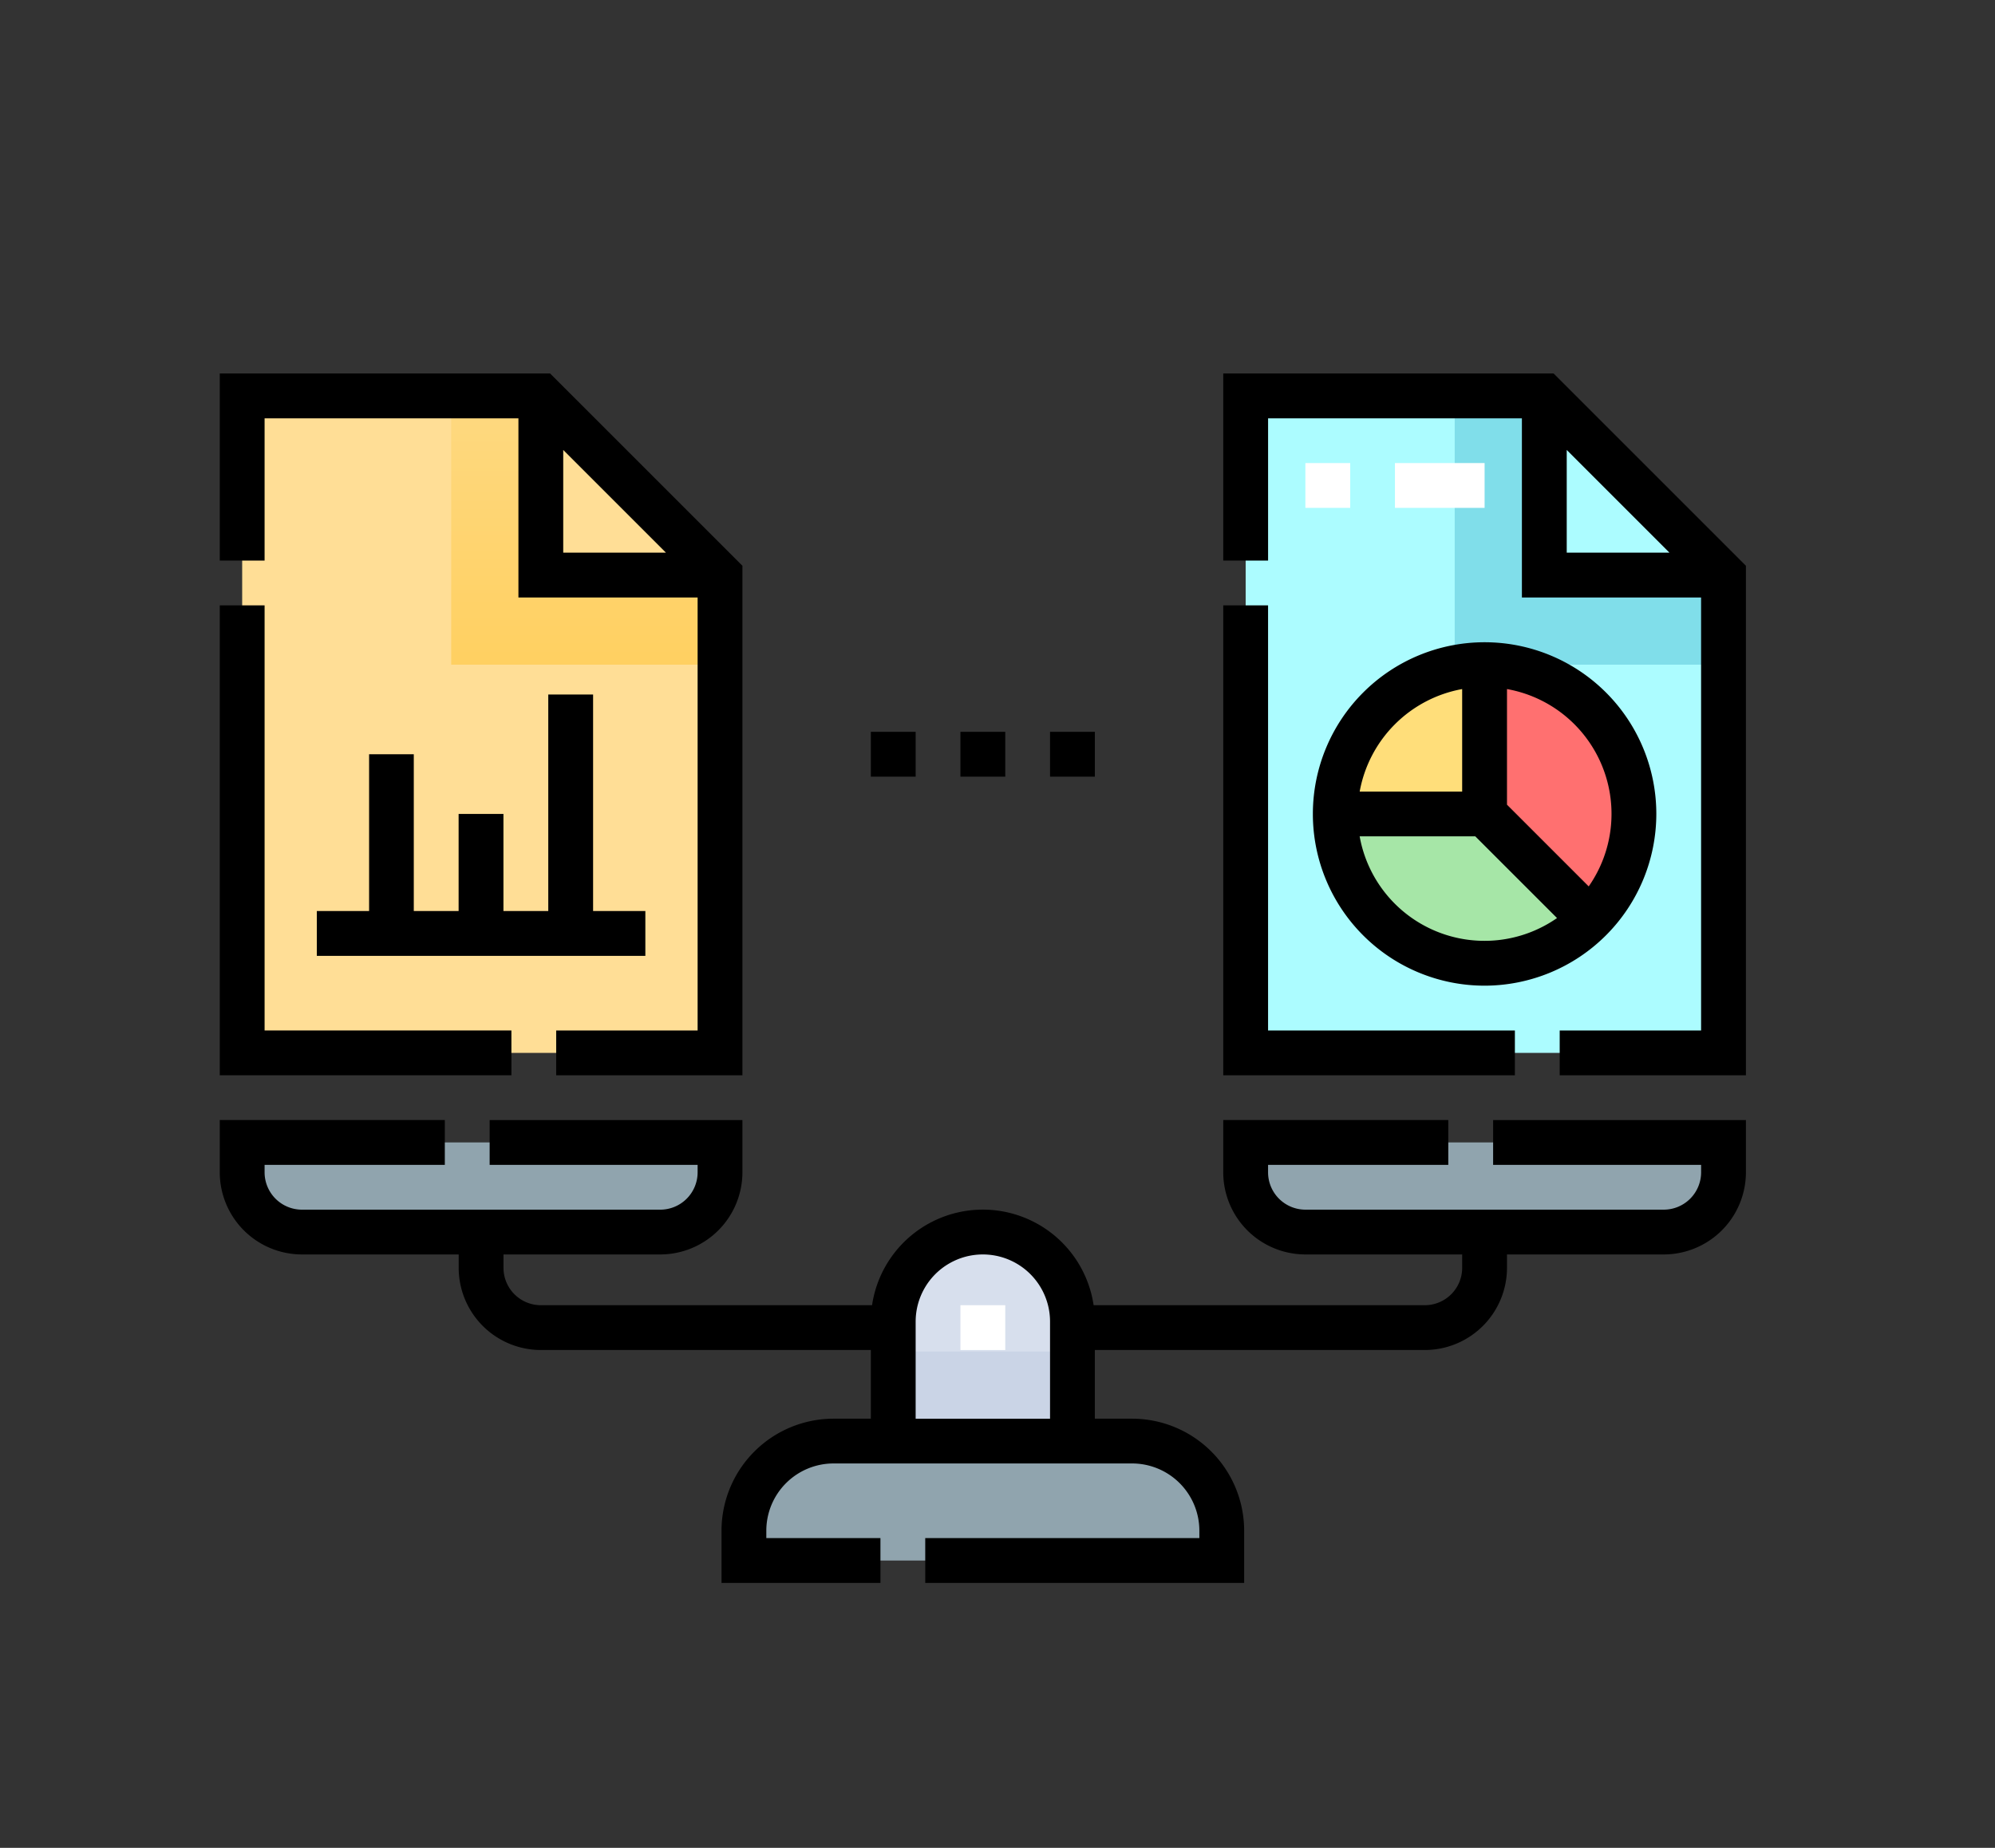 <svg xmlns="http://www.w3.org/2000/svg" xmlns:xlink="http://www.w3.org/1999/xlink" width="218.068" height="202" viewBox="0 0 218.068 202">
  <rect x="0" y="0" width="218.068" height="202" fill="#333333" stroke="none"/>
  <defs>
    <linearGradient id="linear-gradient" x1="0.5" x2="0.5" y2="1" gradientUnits="objectBoundingBox">
      <stop offset="0" stop-color="#fed981"/>
      <stop offset="1" stop-color="#ffd061"/>
    </linearGradient>
  </defs>
  <g id="Grupo_165732" data-name="Grupo 165732" transform="translate(0 0.279)">
    <rect id="Rectángulo_49754" data-name="Rectángulo 49754" width="218.068" height="202" transform="translate(0 -0.279)" fill="none"/>
    <g id="comparativo" transform="translate(24.022 40.549)">
      <g id="Grupo_165731" data-name="Grupo 165731" transform="translate(2.449 84.063)">
        <path id="Trazado_177912" data-name="Trazado 177912" d="M228.077,371.257H175.844v-3.265a9.793,9.793,0,0,1,9.794-9.794h32.646a9.793,9.793,0,0,1,9.794,9.794Zm0,0" transform="translate(-120.999 -325.554)" fill="#90a4ae"/>
        <path id="Trazado_177913" data-name="Trazado 177913" d="M59.748,258H7.516v3.264a6.529,6.529,0,0,0,6.529,6.529H53.219a6.529,6.529,0,0,0,6.529-6.529Zm0,0" transform="translate(-7.516 -258.004)" fill="#90a4ae"/>
        <path id="Trazado_177914" data-name="Trazado 177914" d="M344.172,258H396.4v3.264a6.529,6.529,0,0,1-6.529,6.529H350.7a6.529,6.529,0,0,1-6.529-6.529Zm0,0" transform="translate(-234.483 -258.004)" fill="#90a4ae"/>
      </g>
      <path id="Trazado_177915" data-name="Trazado 177915" d="M245.529,310.914H225.941V297.856a9.794,9.794,0,1,1,19.587,0Zm0,0" transform="translate(-152.325 -194.206)" fill="#d7dfed"/>
      <path id="Trazado_177916" data-name="Trazado 177916" d="M59.748,27.1,40.161,7.516H7.516v71.82H59.748Zm0,0" transform="translate(-5.067 -5.067)" fill="#ffde96"/>
      <path id="Trazado_177917" data-name="Trazado 177917" d="M87.446,7.516H77.652V36.9h29.381V27.1H87.446Zm0,0" transform="translate(-52.352 -5.067)" fill="url(#linear-gradient)"/>
      <path id="Trazado_177918" data-name="Trazado 177918" d="M396.4,27.1,376.817,7.516H344.172v71.82H396.4Zm0,0" transform="translate(-232.034 -5.067)" fill="#acfcff"/>
      <path id="Trazado_177919" data-name="Trazado 177919" d="M424.1,7.516h-9.794V36.9H443.69V27.1H424.1Zm0,0" transform="translate(-279.319 -5.067)" fill="#80deea"/>
      <path id="Trazado_177920" data-name="Trazado 177920" d="M406.876,114.014a16.323,16.323,0,1,1-16.323-16.323A16.323,16.323,0,0,1,406.876,114.014Zm0,0" transform="translate(-252.299 -65.862)" fill="#ff7070"/>
      <path id="Trazado_177921" data-name="Trazado 177921" d="M374.23,147.789A16.322,16.322,0,0,0,402.1,159.33l-11.542-11.541Zm0,0" transform="translate(-252.299 -99.637)" fill="#a6e6a7"/>
      <path id="Trazado_177922" data-name="Trazado 177922" d="M390.553,97.691a16.323,16.323,0,0,0-16.323,16.323h16.323Zm0,0" transform="translate(-252.299 -65.862)" fill="#ffde7a"/>
      <path id="Trazado_177923" data-name="Trazado 177923" d="M225.941,328.141h19.587v9.794H225.941Zm0,0" transform="translate(-152.325 -221.226)" fill="#cad4e6"/>
      <path id="Trazado_177924" data-name="Trazado 177924" d="M139.187,255.386h22.735v.816a4.085,4.085,0,0,1-4.08,4.08H118.667a4.085,4.085,0,0,1-4.08-4.08v-.816h19.7v-4.9h-24.6V256.2a8.989,8.989,0,0,0,8.978,8.978h17.139v1.469a4.085,4.085,0,0,1-4.08,4.08H95.518a12.241,12.241,0,0,0-24.218,0H35.094a4.085,4.085,0,0,1-4.08-4.08v-1.469H48.152A8.989,8.989,0,0,0,57.13,256.2v-5.713H29.5v4.9H52.233v.816a4.085,4.085,0,0,1-4.08,4.08H8.978A4.085,4.085,0,0,1,4.9,256.2v-.816H24.6v-4.9H0V256.2a8.988,8.988,0,0,0,8.978,8.978H26.116v1.469a8.989,8.989,0,0,0,8.978,8.978H71.167v7.508h-4.08a12.256,12.256,0,0,0-12.242,12.242v5.713H72.217v-4.9H59.742v-.816a7.354,7.354,0,0,1,7.345-7.345H99.732a7.354,7.354,0,0,1,7.345,7.345v.816H77.113v4.9h34.861v-5.713a12.256,12.256,0,0,0-12.242-12.242h-4.08v-7.508h36.073a8.989,8.989,0,0,0,8.978-8.978v-1.469h17.139a8.988,8.988,0,0,0,8.978-8.978v-5.713H139.187ZM90.755,283.134H76.065V272.524a7.345,7.345,0,0,1,14.69,0Zm0,0" transform="translate(0 -168.874)"/>
      <path id="Trazado_177925" data-name="Trazado 177925" d="M31.878,124.272H4.9V77.8H0v51.369H31.878Zm0,0" transform="translate(0 -52.452)"/>
      <path id="Trazado_177926" data-name="Trazado 177926" d="M4.9,4.9H32.646V24.485H52.233V71.82H36.774v4.9H57.13v-55.7L36.109,0H0V20.452H4.9ZM37.543,8.359,48.771,19.587H37.543Zm0,0"/>
      <path id="Trazado_177927" data-name="Trazado 177927" d="M38.276,114.24v17.139H32.563v4.9h35.91v-4.9H62.761V107.711h-4.9v23.668h-4.9V120.769h-4.9v10.609h-4.9V114.24Zm0,0" transform="translate(-21.953 -72.617)"/>
      <path id="Trazado_177928" data-name="Trazado 177928" d="M372.765,0H336.656V20.452h4.9V4.9H369.3V24.485h19.587V71.82H373.431v4.9h20.356v-55.7ZM374.2,19.587V8.359l11.228,11.228Zm0,0" transform="translate(-226.967)"/>
      <path id="Trazado_177929" data-name="Trazado 177929" d="M368.534,124.272H341.554V77.8h-4.9v51.369h31.878Zm0,0" transform="translate(-226.967 -52.452)"/>
      <path id="Trazado_177930" data-name="Trazado 177930" d="M404.258,108.947a18.771,18.771,0,1,0-18.772,18.771A18.792,18.792,0,0,0,404.258,108.947ZM387.935,95.293a13.859,13.859,0,0,1,8.933,21.573l-8.933-8.933Zm-4.9,0V106.5H371.833A13.907,13.907,0,0,1,383.038,95.293Zm-11.205,16.1h12.639l8.935,8.933a13.861,13.861,0,0,1-21.574-8.933Zm0,0" transform="translate(-247.232 -60.795)"/>
      <path id="Trazado_177931" data-name="Trazado 177931" d="M248.484,120.234h4.9v4.9h-4.9Zm0,0" transform="translate(-167.523 -81.06)"/>
      <path id="Trazado_177932" data-name="Trazado 177932" d="M278.543,120.234h4.9v4.9h-4.9Zm0,0" transform="translate(-187.788 -81.06)"/>
      <path id="Trazado_177933" data-name="Trazado 177933" d="M218.426,120.234h4.9v4.9h-4.9Zm0,0" transform="translate(-147.259 -81.06)"/>
      <path id="Trazado_177934" data-name="Trazado 177934" d="M383.8,34.956H374v-4.9H383.8Zm-14.69,0h-4.9v-4.9h4.9Zm0,0" transform="translate(-245.544 -20.265)" fill="#fff"/>
      <path id="Trazado_177935" data-name="Trazado 177935" d="M248.484,312.609h4.9v4.9h-4.9Zm0,0" transform="translate(-167.523 -210.755)" fill="#fff"/>
    </g>
  </g>
</svg>
